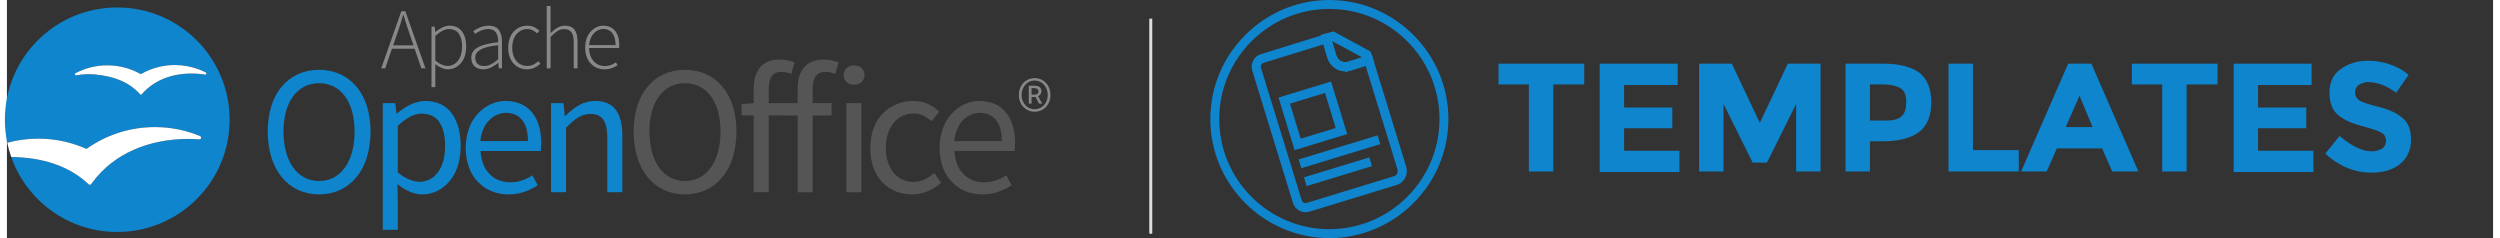 <?xml version="1.0" encoding="UTF-8" standalone="no"?>
<svg
   version="1"
   width="420"
   height="40"
   viewBox="1.168 231 417.671 40"
   id="svg11"
   sodipodi:docname="logo.svg"
   inkscape:version="1.4.2 (ebf0e940d0, 2025-05-08)"
   xmlns:inkscape="http://www.inkscape.org/namespaces/inkscape"
   xmlns:sodipodi="http://sodipodi.sourceforge.net/DTD/sodipodi-0.dtd"
   xmlns="http://www.w3.org/2000/svg"
   xmlns:svg="http://www.w3.org/2000/svg">
  <rect x="1.168" y="231" width="417.671" height="40" fill="#333333" stroke="none"/>
  <defs
     id="defs11" />
  <sodipodi:namedview
     id="namedview11"
     pagecolor="#ffffff"
     bordercolor="#cccccc"
     borderopacity="1"
     inkscape:showpageshadow="0"
     inkscape:pageopacity="1"
     inkscape:pagecheckerboard="0"
     inkscape:deskcolor="#d1d1d1"
     inkscape:zoom="4.3855418"
     inkscape:cx="202.82557"
     inkscape:cy="19.951925"
     inkscape:window-width="1920"
     inkscape:window-height="1050"
     inkscape:window-x="0"
     inkscape:window-y="30"
     inkscape:window-maximized="1"
     inkscape:current-layer="svg11"
     showguides="true" />
  <g
     id="g21"
     transform="matrix(1,0,0,0.995,-193.846,234.137)">
	<path
   class="st0"
   d="m 454.8,11.1 v 14.7 h -4.1 V 11.1 h -5.1 V 7.6 H 460 v 3.5 z"
   id="path13"
   style="fill:#0e85cd" />

	<path
   class="st0"
   d="m 475.7,7.6 v 3.6 h -9 V 15 h 8.1 v 3.5 h -8.1 v 3.8 h 9.3 v 3.6 H 462.6 V 7.6 Z"
   id="path14"
   style="fill:#0e85cd" />

	<path
   class="st0"
   d="m 495.6,14.4 -4.9,9.9 h -2.4 l -4.9,-9.9 v 11.4 h -4.1 V 7.6 h 5.5 l 4.7,10 4.7,-10 h 5.5 v 18.2 h -4.1 z"
   id="path15"
   style="fill:#0e85cd" />

	<path
   class="st0"
   d="m 516.4,9.2 c 1.3,1.1 1.9,2.7 1.9,5 0,2.2 -0.7,3.9 -2,4.9 -1.3,1 -3.3,1.6 -6,1.6 H 508 v 5.1 h -4.1 V 7.6 h 6.4 c 2.8,0 4.8,0.6 6.1,1.6 z m -3,7.2 c 0.5,-0.5 0.7,-1.3 0.7,-2.4 0,-1.1 -0.3,-1.8 -0.9,-2.2 -0.6,-0.4 -1.6,-0.7 -3,-0.7 H 508 v 6.1 h 2.7 c 1.3,0 2.3,-0.3 2.7,-0.8 z"
   id="path16"
   style="fill:#0e85cd" />

	<path
   class="st0"
   d="M 521.2,25.8 V 7.6 h 4.1 v 14.6 h 7.7 v 3.6 z"
   id="path17"
   style="fill:#0e85cd" />

	<path
   class="st0"
   d="M 548.7,25.8 547,21.9 h -7.6 l -1.7,3.9 h -4.3 l 7.9,-18.2 h 3.9 l 7.9,18.2 z m -5.5,-12.8 -2.3,5.3 h 4.5 z"
   id="path18"
   style="fill:#0e85cd" />

	<path
   class="st0"
   d="m 561.2,11.1 v 14.7 h -4.1 V 11.1 H 552 V 7.6 h 14.4 v 3.5 z"
   id="path19"
   style="fill:#0e85cd" />

	<path
   class="st0"
   d="m 582.2,7.6 v 3.6 h -9 V 15 h 8.1 v 3.5 h -8.1 v 3.8 h 9.3 v 3.6 H 569.1 V 7.6 Z"
   id="path20"
   style="fill:#0e85cd" />

	<path
   class="st0"
   d="m 590.1,11.2 c -0.4,0.3 -0.6,0.7 -0.6,1.3 0,0.5 0.2,0.9 0.7,1.3 0.5,0.3 1.6,0.7 3.3,1.1 1.7,0.4 3.1,1.1 4,1.9 1,0.8 1.4,2.1 1.4,3.7 0,1.6 -0.6,3 -1.8,4 -1.2,1 -2.8,1.5 -4.8,1.5 -2.9,0 -5.5,-1.1 -7.8,-3.2 l 2.4,-3 c 2,1.7 3.8,2.6 5.4,2.6 0.7,0 1.3,-0.2 1.8,-0.5 0.4,-0.3 0.6,-0.8 0.6,-1.3 0,-0.5 -0.2,-1 -0.7,-1.3 -0.5,-0.3 -1.3,-0.6 -2.7,-1 -2.1,-0.5 -3.7,-1.2 -4.6,-2 -1,-0.8 -1.5,-2.1 -1.5,-3.8 0,-1.7 0.6,-3.1 1.9,-4 1.2,-0.9 2.8,-1.4 4.6,-1.4 1.2,0 2.4,0.2 3.6,0.6 1.2,0.4 2.3,1 3.2,1.8 l -2.1,3 c -1.6,-1.2 -3.2,-1.8 -4.9,-1.8 -0.5,0.1 -1,0.2 -1.4,0.5 z"
   id="path21"
   style="fill:#0e85cd" />

</g>
  <g
     id="g13-3"
     transform="translate(-194.564,234)">
	<g
   id="g9">
		<path
   class="st0"
   d="m 417.9,-1.5 c 10.2,0 18.5,8.3 18.5,18.5 0,10.2 -8.3,18.5 -18.5,18.5 -10.2,0 -18.5,-8.3 -18.5,-18.5 0,-10.2 8.3,-18.5 18.5,-18.5 m 0,-1.5 c -11,0 -20,9 -20,20 0,11 9,20 20,20 11,0 20,-9 20,-20 0,-11 -9,-20 -20,-20 z"
   id="path9-6"
   style="fill:#0e85cd" />

	</g>

	<g
   id="g12">
		<path
   class="st5"
   d="m 430.1,25.3 -5.6,-18.2 -3.2,1 c -1.3,0.4 -2.6,-0.3 -3,-1.6 l -0.9,-3 -10.7,3.3 c -0.8,0.2 -1.3,1.1 -1,1.9 l 6.8,22.1 c 0.2,0.8 1.1,1.3 1.9,1 l 14.7,-4.5 c 0.8,-0.3 1.2,-1.2 1,-2 z"
   id="path10-7"
   style="fill:none;stroke:#0e85cd;stroke-width:1.538" />

		<path
   class="st5"
   d="m 421.3,8.1 3.2,-1 -0.3,-0.9 -2.2,-1.2 -3.5,-1.9 -1.1,0.3 0.9,3 c 0.4,1.4 1.7,2.1 3,1.7 z"
   id="path11-5"
   style="fill:none;stroke:#0e85cd;stroke-width:1.538" />

		
			<rect
   x="411.4"
   y="12.4"
   transform="matrix(0.956,-0.292,0.292,0.956,13.402,122.175)"
   class="st5"
   width="7.7"
   height="7.7"
   id="rect11"
   style="fill:none;stroke:#0e85cd;stroke-width:1.538" />

		<line
   class="st6"
   x1="413.7"
   y1="24.3"
   x2="425.5"
   y2="20.7"
   id="line11"
   style="fill:none;stroke:#0e85cd;stroke-width:1.538;stroke-linecap:square" />

		<line
   class="st6"
   x1="414.6"
   y1="27.3"
   x2="424.1"
   y2="24.4"
   id="line12"
   style="fill:none;stroke:#0e85cd;stroke-width:1.538;stroke-linecap:square" />

	</g>

</g>
  <path
     fill="#dddddd"
     d="m 193.083,234.137 h 0.5 v 36.128 h -0.5 z"
     id="path11"
     style="stroke-width:0.996" />
  <g
     id="svg3080"
     transform="matrix(0.532,0,0,0.542,-27.747,197.507)">
    <g
       transform="translate(2.596,-1.792)"
       id="g3034"
       style="fill-rule:evenodd">
      <g
         id="g13"
         transform="matrix(1,0,0,0.981,0,2.508)">
        <path
           d="m 150.319,123.696 c 4.859,-0.062 8.766,-1.847 11.721,-5.351 2.955,-3.503 4.473,-8.341 4.554,-14.516 -0.081,-6.109 -1.599,-10.875 -4.554,-14.298 -2.955,-3.423 -6.862,-5.163 -11.721,-5.219 -4.857,0.054 -8.754,1.786 -11.692,5.198 -2.938,3.412 -4.446,8.185 -4.525,14.32 0.079,6.174 1.587,11.012 4.525,14.516 2.938,3.503 6.835,5.287 11.692,5.35 z m 0,-4.228 c -3.433,-0.062 -6.152,-1.477 -8.159,-4.257 -2.007,-2.78 -3.032,-6.574 -3.077,-11.381 0.045,-4.768 1.07,-8.496 3.077,-11.185 2.007,-2.69 4.726,-4.058 8.159,-4.105 3.433,0.046 6.152,1.416 8.159,4.105 2.007,2.69 3.032,6.418 3.077,11.185 -0.045,4.807 -1.07,8.601 -3.077,11.381 -2.007,2.78 -4.726,4.199 -8.159,4.257 z"
           id="path3086"
           style="text-align:center;fill:#0e85cd;fill-rule:evenodd" />
        <path
           d="m 175.069,120.453 c 1.303,1.021 2.606,1.816 3.909,2.382 1.303,0.566 2.606,0.853 3.909,0.862 3.319,-0.039 6.15,-1.37 8.492,-4.004 2.342,-2.634 3.566,-6.357 3.671,-11.171 -0.01,-4.425 -0.959,-7.911 -2.845,-10.461 -1.886,-2.55 -4.644,-3.851 -8.275,-3.902 -1.659,0.031 -3.249,0.419 -4.771,1.166 -1.522,0.747 -2.924,1.671 -4.206,2.773 h -0.174 l -0.405,-3.244 h -3.938 v 40.021 h 4.749 v -9.499 z m 0.116,-3.707 v -14.769 c 1.382,-1.249 2.687,-2.197 3.917,-2.845 1.229,-0.648 2.434,-0.974 3.613,-0.977 2.64,0.046 4.542,0.997 5.705,2.859 1.163,1.862 1.733,4.364 1.709,7.508 -0.046,3.506 -0.808,6.238 -2.288,8.195 -1.479,1.957 -3.4,2.951 -5.763,2.982 -0.939,0.008 -2.001,-0.213 -3.185,-0.673 -1.185,-0.459 -2.421,-1.22 -3.707,-2.28 z"
           id="path3088"
           style="text-align:center;fill:#0e85cd;fill-rule:evenodd" />
        <path
           d="m 196.615,108.982 c 0.092,4.641 1.4,8.245 3.924,10.809 2.524,2.564 5.714,3.865 9.571,3.902 1.906,-0.023 3.625,-0.31 5.155,-0.862 1.53,-0.551 2.901,-1.229 4.112,-2.034 l -1.68,-3.127 c -1.038,0.675 -2.133,1.207 -3.287,1.6 -1.154,0.392 -2.394,0.593 -3.721,0.601 -2.726,-0.031 -4.919,-0.923 -6.581,-2.672 -1.661,-1.748 -2.595,-4.159 -2.802,-7.232 h 18.997 c 0.058,-0.351 0.101,-0.75 0.13,-1.195 0.029,-0.445 0.043,-0.916 0.043,-1.411 -0.019,-4.072 -0.994,-7.28 -2.925,-9.621 -1.931,-2.342 -4.701,-3.537 -8.311,-3.584 -3.339,0.038 -6.247,1.362 -8.724,3.96 -2.477,2.599 -3.778,6.221 -3.902,10.867 z m 4.633,-2.143 c 0.345,-2.855 1.277,-5.051 2.795,-6.588 1.518,-1.537 3.289,-2.314 5.314,-2.331 2.215,0.015 3.924,0.784 5.126,2.31 1.202,1.526 1.81,3.729 1.824,6.61 z"
           id="path3090"
           style="text-align:center;fill:#0e85cd;fill-rule:evenodd" />
        <path
           d="m 223.573,123.001 h 4.749 v -20.387 c 1.382,-1.423 2.658,-2.501 3.83,-3.236 1.172,-0.735 2.463,-1.104 3.873,-1.108 1.844,-0.015 3.195,0.581 4.054,1.788 0.859,1.208 1.284,3.122 1.274,5.741 v 17.202 h 4.749 v -17.838 c 0.011,-3.601 -0.678,-6.333 -2.071,-8.195 -1.392,-1.863 -3.559,-2.799 -6.501,-2.809 -1.925,0.031 -3.65,0.49 -5.176,1.376 -1.526,0.885 -2.948,2.01 -4.264,3.374 h -0.174 l -0.405,-4.055 h -3.938 z"
           id="path3092"
           style="text-align:center;fill:#0e85cd;fill-rule:evenodd" />
        <path
           d="m 265.87,123.696 c 4.859,-0.062 8.766,-1.847 11.721,-5.351 2.955,-3.503 4.473,-8.341 4.554,-14.516 -0.081,-6.109 -1.599,-10.875 -4.554,-14.298 -2.955,-3.423 -6.862,-5.163 -11.721,-5.219 -4.857,0.054 -8.754,1.786 -11.692,5.198 -2.938,3.412 -4.446,8.185 -4.525,14.32 0.079,6.174 1.587,11.012 4.525,14.516 2.938,3.503 6.835,5.287 11.692,5.35 z m 0,-4.228 c -3.433,-0.062 -6.152,-1.477 -8.159,-4.257 -2.007,-2.78 -3.032,-6.574 -3.077,-11.381 0.044,-4.768 1.07,-8.496 3.077,-11.185 2.007,-2.69 4.726,-4.058 8.159,-4.105 3.433,0.046 6.152,1.416 8.159,4.105 2.007,2.69 3.032,6.418 3.077,11.185 -0.045,4.807 -1.07,8.601 -3.077,11.381 -2.007,2.78 -4.726,4.199 -8.159,4.257 z"
           id="path3094"
           style="text-align:center;fill:#555555;fill-rule:evenodd" />
        <path
           d="m 300.487,81.993 c -0.644,-0.267 -1.368,-0.486 -2.172,-0.659 -0.804,-0.172 -1.643,-0.262 -2.519,-0.268 -2.801,0.031 -4.873,0.868 -6.219,2.512 -1.345,1.645 -2.014,3.916 -2.005,6.813 v 4.46 l -3.823,0.289 v 3.591 h 3.823 v 24.268 h 4.749 V 98.73 h 5.966 v -3.88 h -5.966 v -4.46 c -0.003,-1.798 0.321,-3.154 0.97,-4.069 0.649,-0.914 1.639,-1.373 2.968,-1.375 0.524,0 1.055,0.062 1.593,0.174 0.538,0.116 1.069,0.289 1.593,0.521 z"
           id="path3096"
           style="text-align:center;fill:#555555;fill-rule:evenodd" />
        <path
           d="m 314.367,81.993 c -0.644,-0.267 -1.368,-0.486 -2.172,-0.659 -0.804,-0.172 -1.643,-0.262 -2.519,-0.268 -2.801,0.031 -4.874,0.868 -6.219,2.512 -1.345,1.645 -2.014,3.916 -2.005,6.813 v 4.46 h -3.204 l -0.619,3.886 h 3.822 v 24.268 h 4.749 V 98.736 h 5.965 v -3.88 h -5.965 v -4.46 c -0.003,-1.798 0.321,-3.154 0.97,-4.068 0.649,-0.915 1.639,-1.373 2.968,-1.376 0.524,0 1.055,0.062 1.593,0.174 0.538,0.116 1.069,0.289 1.593,0.521 z"
           id="path3098"
           style="text-align:center;fill:#555555;fill-rule:evenodd" />
        <path
           d="m 319.269,89.064 c 0.948,-0.015 1.73,-0.303 2.346,-0.862 0.615,-0.559 0.934,-1.295 0.956,-2.209 -0.022,-0.939 -0.34,-1.681 -0.956,-2.23 -0.615,-0.548 -1.397,-0.828 -2.346,-0.84 -0.948,0.015 -1.73,0.292 -2.346,0.84 -0.615,0.548 -0.934,1.291 -0.956,2.23 0.022,0.914 0.34,1.65 0.956,2.209 0.615,0.558 1.397,0.845 2.346,0.862 z m -2.433,33.939 h 4.749 V 94.856 h -4.749 z"
           id="path3100"
           style="text-align:center;fill:#555555;fill-rule:evenodd" />
        <path
           d="m 324.38,108.982 c 0.083,4.692 1.35,8.31 3.801,10.852 2.451,2.542 5.585,3.828 9.404,3.858 1.692,-0.008 3.318,-0.337 4.88,-0.977 1.561,-0.641 2.985,-1.531 4.271,-2.671 l -2.143,-3.128 c -0.843,0.777 -1.821,1.438 -2.932,1.984 -1.111,0.545 -2.335,0.83 -3.671,0.854 -2.617,-0.046 -4.709,-1.038 -6.277,-2.975 -1.567,-1.936 -2.371,-4.535 -2.411,-7.797 0.048,-3.292 0.878,-5.917 2.49,-7.877 1.612,-1.959 3.716,-2.963 6.313,-3.012 1.12,0.015 2.138,0.247 3.055,0.703 0.917,0.455 1.791,1.051 2.621,1.788 l 2.375,-3.069 c -0.947,-0.926 -2.094,-1.71 -3.439,-2.353 -1.345,-0.643 -2.941,-0.979 -4.785,-1.007 -3.732,0.031 -6.896,1.319 -9.491,3.874 -2.595,2.555 -3.949,6.205 -4.061,10.954 z"
           id="path3102"
           style="text-align:center;fill:#555555;fill-rule:evenodd" />
        <path
           d="m 346.258,108.982 c 0.092,4.641 1.4,8.245 3.924,10.809 2.524,2.564 5.715,3.865 9.571,3.902 1.906,-0.023 3.625,-0.31 5.155,-0.862 1.53,-0.551 2.901,-1.229 4.112,-2.034 l -1.68,-3.127 c -1.038,0.675 -2.133,1.207 -3.287,1.6 -1.154,0.392 -2.394,0.593 -3.721,0.601 -2.726,-0.031 -4.919,-0.923 -6.581,-2.672 -1.661,-1.748 -2.595,-4.159 -2.802,-7.232 h 18.997 c 0.058,-0.351 0.101,-0.75 0.13,-1.195 0.029,-0.445 0.043,-0.916 0.043,-1.411 -0.019,-4.072 -0.994,-7.28 -2.925,-9.621 -1.931,-2.342 -4.701,-3.537 -8.311,-3.584 -3.339,0.038 -6.247,1.362 -8.724,3.96 -2.477,2.599 -3.778,6.221 -3.902,10.867 z m 4.633,-2.143 c 0.345,-2.855 1.277,-5.051 2.795,-6.588 1.518,-1.537 3.289,-2.314 5.314,-2.331 2.215,0.015 3.924,0.784 5.126,2.31 1.202,1.526 1.81,3.729 1.824,6.61 z"
           id="path3104"
           style="text-align:center;fill:#555555;fill-rule:evenodd" />
        <g
           transform="matrix(0.772,0,0,0.772,113.007,-132.87)"
           id="g3106"
           style="font-style:normal;font-variant:normal;font-weight:300;font-stretch:normal;font-size:35.477px;line-height:100%;font-family:'Source Sans Pro Light';text-align:center;letter-spacing:0px;word-spacing:0px;writing-mode:lr-tb;text-anchor:middle;fill:#888888;fill-rule:evenodd">
          <path
             d="m 78.658,271.32 1.49,-4.364 c 0.476,-1.368 0.925,-2.703 1.348,-4.004 0.423,-1.302 0.837,-2.663 1.242,-4.084 h 0.142 c 0.405,1.421 0.819,2.783 1.242,4.084 0.423,1.302 0.872,2.636 1.348,4.004 l 1.49,4.364 z m 11.494,9.401 h 1.703 l -8.23,-23.379 h -1.632 l -8.23,23.379 h 1.632 l 2.767,-8.018 h 9.259 z"
             id="path3108" />
          <path
             d="m 95.889,279.05 c 0.889,0.661 1.763,1.174 2.621,1.539 0.858,0.364 1.687,0.549 2.488,0.554 2.067,-0.021 3.822,-0.83 5.264,-2.426 1.442,-1.596 2.194,-3.85 2.257,-6.763 -2e-5,-2.675 -0.568,-4.784 -1.703,-6.328 -1.135,-1.544 -2.838,-2.332 -5.109,-2.364 -1.052,0.024 -2.07,0.286 -3.051,0.785 -0.982,0.499 -1.892,1.089 -2.732,1.769 h -0.106 l -0.142,-2.129 h -1.348 v 24.727 h 1.561 v -6.208 z m 0,-1.49 v -10.111 c 1.026,-0.908 1.998,-1.602 2.918,-2.08 0.919,-0.478 1.803,-0.719 2.652,-0.723 1.932,0.043 3.318,0.738 4.16,2.084 0.841,1.347 1.252,3.088 1.233,5.224 -0.032,2.343 -0.589,4.22 -1.672,5.632 -1.083,1.412 -2.5,2.136 -4.253,2.173 -0.662,0.008 -1.422,-0.159 -2.279,-0.501 -0.857,-0.342 -1.777,-0.908 -2.758,-1.698 z"
             id="path3110" />
          <path
             d="m 110.6,276.46 c 0.038,1.607 0.529,2.792 1.472,3.552 0.943,0.761 2.108,1.137 3.494,1.131 1.12,-0.023 2.188,-0.287 3.202,-0.794 1.014,-0.506 1.957,-1.117 2.829,-1.831 h 0.071 l 0.177,2.2 h 1.313 v -10.891 c 0.028,-1.872 -0.365,-3.423 -1.18,-4.652 -0.814,-1.229 -2.219,-1.866 -4.213,-1.911 -1.398,0.038 -2.646,0.299 -3.743,0.78 -1.097,0.482 -1.954,0.955 -2.572,1.419 l 0.71,1.171 c 0.579,-0.455 1.337,-0.893 2.275,-1.313 0.938,-0.42 1.989,-0.644 3.153,-0.674 1.63,0.063 2.724,0.638 3.282,1.725 0.557,1.087 0.8,2.31 0.727,3.667 -3.764,0.405 -6.542,1.112 -8.332,2.12 -1.791,1.008 -2.679,2.442 -2.665,4.301 z m 1.632,-0.071 c -0.047,-1.343 0.641,-2.435 2.062,-3.277 1.421,-0.842 3.856,-1.464 7.304,-1.867 v 5.783 c -1.035,0.907 -2.016,1.594 -2.945,2.062 -0.928,0.468 -1.874,0.703 -2.838,0.705 -1.003,0.011 -1.844,-0.251 -2.523,-0.785 -0.679,-0.534 -1.032,-1.408 -1.06,-2.621 z"
             id="path3112" />
          <path
             d="m 125.7,272.24 c 0.047,2.839 0.786,5.028 2.217,6.567 1.431,1.54 3.27,2.318 5.517,2.337 1.082,-0.013 2.075,-0.227 2.98,-0.643 0.905,-0.416 1.721,-0.959 2.448,-1.627 l -0.816,-1.064 c -0.588,0.547 -1.265,1.005 -2.031,1.375 -0.766,0.37 -1.602,0.562 -2.51,0.576 -1.887,-0.034 -3.381,-0.729 -4.483,-2.084 -1.102,-1.355 -1.665,-3.168 -1.69,-5.437 0.04,-2.288 0.634,-4.116 1.783,-5.486 1.149,-1.369 2.612,-2.072 4.39,-2.106 0.829,0.011 1.574,0.184 2.235,0.519 0.661,0.335 1.264,0.765 1.809,1.29 l 0.922,-1.1 c -0.559,-0.553 -1.242,-1.035 -2.049,-1.446 -0.807,-0.411 -1.792,-0.627 -2.953,-0.647 -2.14,0.017 -3.953,0.799 -5.441,2.346 -1.488,1.547 -2.264,3.757 -2.328,6.63 z"
             id="path3114" />
          <path
             d="m 141.47,280.72 h 1.561 v -12.842 c 1.021,-1.064 1.959,-1.863 2.812,-2.395 0.853,-0.532 1.772,-0.798 2.758,-0.798 1.373,-0.004 2.369,0.43 2.989,1.304 0.619,0.874 0.924,2.213 0.914,4.018 v 10.714 h 1.561 v -10.927 c 0.005,-2.197 -0.413,-3.834 -1.255,-4.913 -0.842,-1.079 -2.138,-1.617 -3.889,-1.614 -1.159,0.018 -2.211,0.31 -3.157,0.878 -0.946,0.568 -1.857,1.304 -2.732,2.208 v -3.76 -7.379 h -1.561 z"
             id="path3116" />
          <path
             d="m 157.18,272.24 c 0.055,2.808 0.823,4.988 2.301,6.541 1.479,1.553 3.337,2.341 5.574,2.364 1.225,-0.018 2.26,-0.194 3.104,-0.528 0.844,-0.333 1.595,-0.713 2.253,-1.14 l -0.639,-1.206 c -0.634,0.467 -1.326,0.837 -2.075,1.109 -0.749,0.272 -1.583,0.411 -2.501,0.417 -1.939,-0.039 -3.48,-0.732 -4.621,-2.08 -1.141,-1.347 -1.741,-3.114 -1.8,-5.299 h 12.275 c 0.034,-0.213 0.055,-0.426 0.062,-0.639 0.007,-0.213 0.01,-0.426 0.009,-0.639 -0.019,-2.517 -0.602,-4.455 -1.747,-5.814 -1.146,-1.359 -2.739,-2.046 -4.78,-2.062 -1.97,0.026 -3.68,0.826 -5.131,2.399 -1.451,1.573 -2.212,3.766 -2.284,6.576 z m 1.596,-1.029 c 0.217,-2.06 0.874,-3.67 1.969,-4.829 1.095,-1.16 2.39,-1.749 3.885,-1.769 1.543,0.002 2.758,0.557 3.645,1.663 0.887,1.106 1.339,2.752 1.357,4.936 z"
             id="path3118" />
        </g>
        <g
           style="font-style:normal;font-variant:normal;font-weight:300;font-stretch:normal;font-size:27.388px;line-height:100%;font-family:'Source Sans Pro Light';text-align:center;letter-spacing:0px;word-spacing:0px;writing-mode:lr-tb;text-anchor:middle;fill:#888888;fill-rule:evenodd"
           id="text3124">
          <path
             d="m 376.304,97.563 q -1.013,0 -1.917,-0.383 -0.904,-0.383 -1.588,-1.068 -0.685,-0.685 -1.096,-1.643 -0.383,-0.986 -0.383,-2.191 0,-1.205 0.383,-2.191 0.411,-0.986 1.096,-1.671 0.685,-0.712 1.588,-1.096 0.904,-0.383 1.917,-0.383 1.013,0 1.917,0.383 0.931,0.383 1.588,1.096 0.685,0.685 1.068,1.671 0.411,0.986 0.411,2.191 0,1.205 -0.411,2.191 -0.383,0.959 -1.068,1.643 -0.657,0.685 -1.588,1.068 -0.904,0.383 -1.917,0.383 z m 0,-0.794 q 0.849,0 1.616,-0.329 0.767,-0.356 1.315,-0.931 0.548,-0.603 0.876,-1.424 0.329,-0.822 0.329,-1.808 0,-0.986 -0.329,-1.808 -0.329,-0.849 -0.876,-1.452 -0.548,-0.63 -1.315,-0.959 -0.767,-0.356 -1.616,-0.356 -0.876,0 -1.643,0.356 -0.739,0.329 -1.287,0.959 -0.548,0.603 -0.876,1.452 -0.329,0.822 -0.329,1.808 0,0.986 0.329,1.808 0.329,0.822 0.876,1.424 0.548,0.575 1.287,0.931 0.767,0.329 1.643,0.329 z m -1.862,-1.78 v -5.642 h 1.89 q 0.411,0 0.767,0.082 0.383,0.082 0.685,0.301 0.301,0.192 0.466,0.52 0.192,0.329 0.192,0.849 0,0.52 -0.329,0.959 -0.301,0.438 -0.767,0.575 l 1.342,2.355 h -1.013 l -1.068,-2.081 h -1.287 v 2.081 h -0.876 z m 0.876,-2.821 h 0.794 q 0.63,0 1.013,-0.219 0.383,-0.246 0.383,-0.794 0,-0.466 -0.301,-0.739 -0.274,-0.301 -1.013,-0.301 h -0.876 z"
             style="font-style:normal;font-variant:normal;font-weight:300;font-stretch:normal;font-size:27.388px;line-height:100%;font-family:'Source Sans Pro Light';text-align:center;letter-spacing:-1.825px;writing-mode:lr-tb;text-anchor:middle;fill:#888888"
             id="path3385" />
        </g>
        <g
           transform="matrix(0.438,0,0,0.438,-99.728,-34.236)"
           id="g3128"
           style="font-style:normal;font-variant:normal;font-weight:normal;font-stretch:normal;font-size:28.421px;line-height:125%;font-family:'M+ 1p';letter-spacing:0px;word-spacing:0px">
          <path
             d="m 425.38,225.69 c -44.75,0 -81.021,36.251 -81.021,80.98 0,5.697 0.595,11.254 1.715,16.62 7.119,-1.935 14.609,-2.97 22.342,-2.97 12.394,0 24.163,2.65 34.783,7.418 13.9,-9.91 30.93,-15.74 49.31,-15.74 11.508,0 22.484,2.29 32.488,6.434 0.053,0.02 0.102,0.041 0.154,0.062 0.414,0.204 0.705,0.628 0.705,1.129 0,0.692 -0.564,1.258 -1.264,1.258 -0.025,0 -1.23,-0.093 -1.807,-0.131 -1.992,-0.143 -4.018,-0.219 -6.043,-0.219 -28.408,0 -53.935,10.432 -69.416,31.594 -0.247,0.335 -0.732,1.018 -0.738,1.018 -0.226,0.285 -0.578,0.468 -0.968,0.468 -0.32,0 -0.604,-0.118 -0.821,-0.318 -0.039,-0.024 -0.076,-0.061 -0.108,-0.096 -14.688,-13.81 -34.036,-19.276 -55.753,-19.657 11.088,31.517 41.113,54.121 76.437,54.121 44.75,0 81.031,-36.262 81.031,-80.986 10e-4,-44.732 -36.28,-80.983 -81.03,-80.983 z m 63.436,48.465 c -0.283,-0.029 -0.768,-0.108 -1.082,-0.15 -0.9,-0.142 -1.814,-0.257 -2.732,-0.345 -16.525,-1.558 -31.9,3.03 -41.934,14.653 -0.42,0.43 -0.789,0.45 -1.203,0.022 -7.977,-9.045 -19.337,-13.059 -32.375,-14.294 -4.645,-0.441 -9.208,-0.211 -13.578,0.602 -0.017,0 -0.037,0 -0.057,0.009 -0.042,0 -0.088,0.011 -0.138,0.011 -0.467,0 -0.84,-0.379 -0.84,-0.845 0,-0.271 0.134,-0.509 0.328,-0.659 0.08,-0.045 0.16,-0.096 0.238,-0.133 8.134,-4.256 17.536,-6.293 27.349,-5.363 7.117,0.674 13.738,2.832 19.574,6.145 8.525,-4.939 18.623,-7.363 29.18,-6.366 5.977,0.566 11.602,2.187 16.711,4.645 0.312,0.16 0.637,0.313 0.951,0.484 0.312,0.155 0.453,0.423 0.453,0.747 0,0.464 -0.299,0.903 -0.845,0.837 z"
             id="path3130"
             style="fill:#0e85cd" />
          <path
             d="m 489.2,272.57 c -0.314,-0.171 -0.639,-0.324 -0.951,-0.484 -5.109,-2.458 -10.734,-4.078 -16.711,-4.645 -10.557,-0.997 -20.654,1.427 -29.18,6.366 -5.836,-3.312 -12.457,-5.471 -19.574,-6.145 -9.813,-0.93 -19.215,1.107 -27.349,5.363 -0.078,0.037 -0.159,0.088 -0.238,0.133 -0.194,0.15 -0.328,0.389 -0.328,0.659 0,0.466 0.373,0.845 0.84,0.845 0.049,0 0.095,-0.011 0.138,-0.011 0.02,-0.009 0.04,-0.009 0.057,-0.009 4.37,-0.812 8.933,-1.043 13.578,-0.602 13.039,1.235 24.399,5.249 32.375,14.294 0.414,0.428 0.783,0.407 1.203,-0.022 10.033,-11.623 25.408,-16.211 41.934,-14.653 0.918,0.088 1.832,0.203 2.732,0.345 0.314,0.042 0.799,0.121 1.082,0.15 0.547,0.065 0.846,-0.373 0.846,-0.838 -10e-4,-0.323 -0.141,-0.591 -0.454,-0.746 z"
             id="path3132"
             style="fill:#ffffff" />
          <path
             d="m 404.8,353.29 c 0.217,0.2 0.501,0.318 0.821,0.318 0.39,0 0.742,-0.183 0.968,-0.468 0.006,0 0.491,-0.683 0.738,-1.018 15.481,-21.162 41.007,-31.594 69.416,-31.594 2.025,0 4.051,0.076 6.043,0.219 0.576,0.038 1.781,0.131 1.807,0.131 0.699,0 1.264,-0.565 1.264,-1.258 0,-0.501 -0.291,-0.925 -0.705,-1.129 -0.053,-0.021 -0.102,-0.042 -0.154,-0.062 -10.004,-4.144 -20.98,-6.434 -32.488,-6.434 -18.382,0 -35.405,5.83 -49.314,15.743 -10.62,-4.768 -22.389,-7.418 -34.783,-7.418 -7.733,0 -15.223,1.035 -22.342,2.97 0.731,3.505 1.701,6.922 2.87,10.245 21.718,0.381 41.065,5.848 55.753,19.657 0.03,0.037 0.067,0.074 0.106,0.098 z"
             id="path3134"
             style="fill:#ffffff" />
        </g>
      </g>
    </g>
  </g>
</svg>
